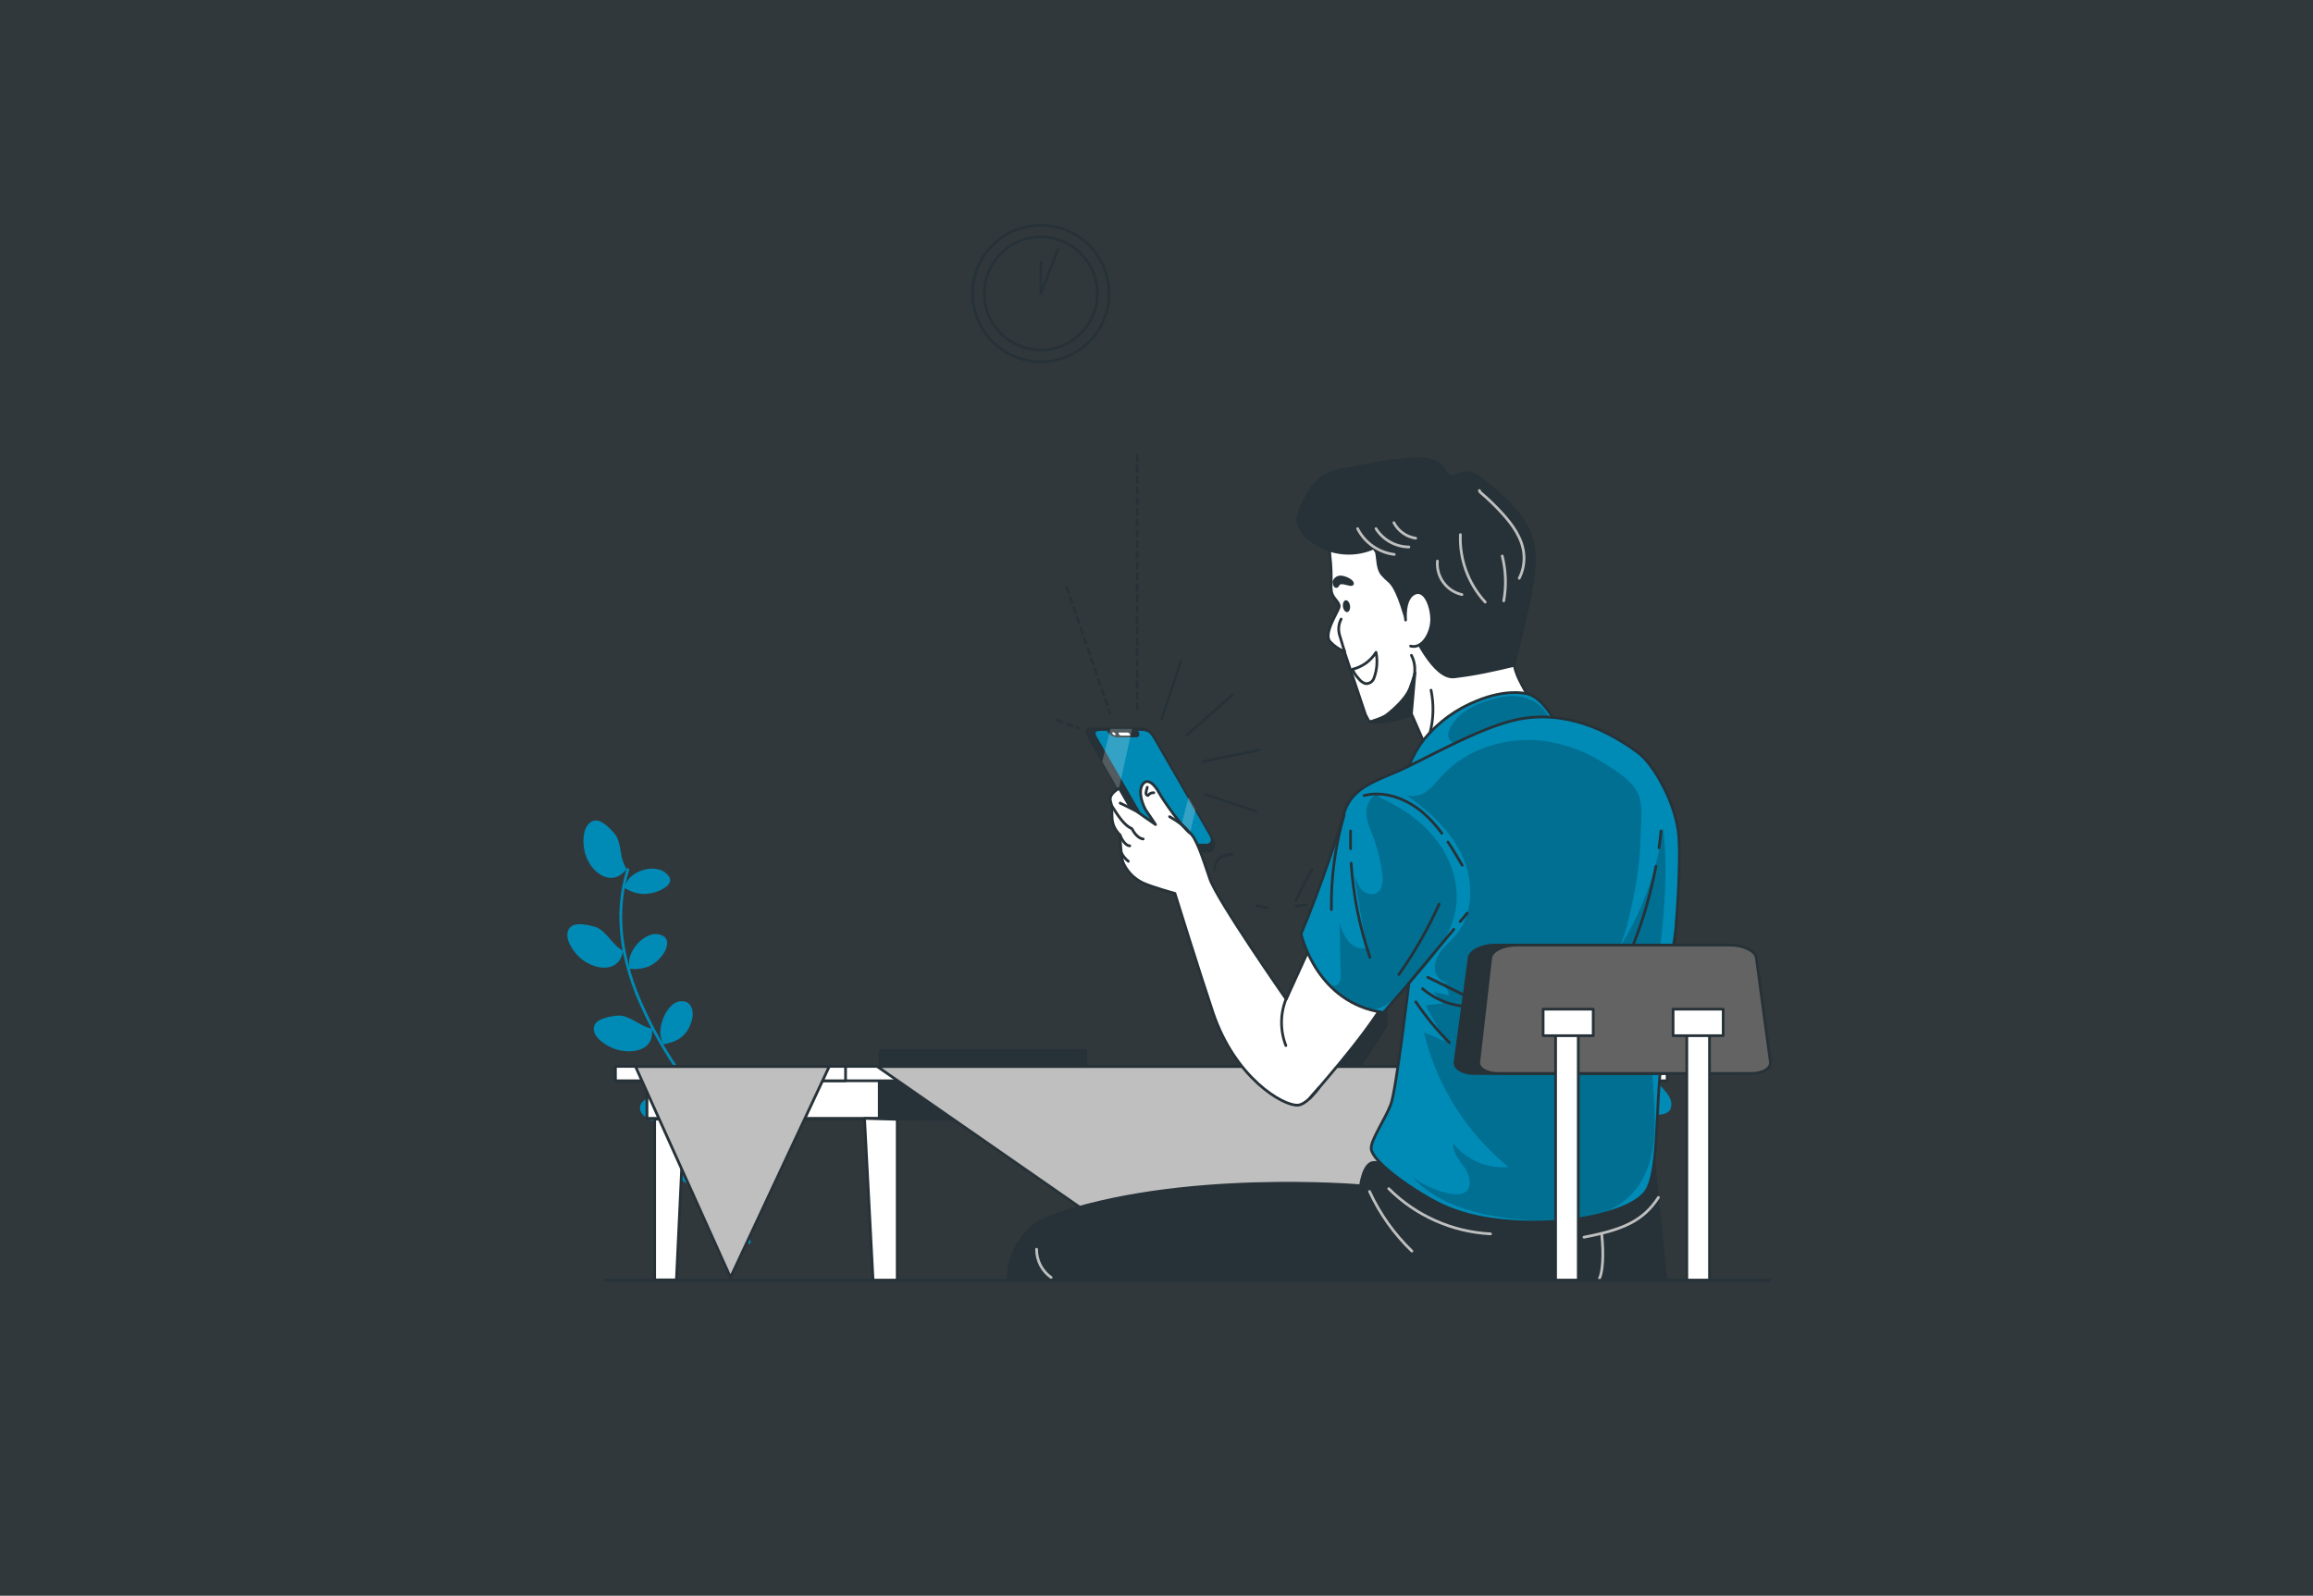 <svg width="848" height="585" viewBox="0 0 848 585" fill="none" xmlns="http://www.w3.org/2000/svg">
<rect x="0" y="0" width="848" height="585" fill="#333333" stroke="none"/>
<rect width="848" height="585" fill="#25678E" fill-opacity="0.1"/>
<path d="M636.044 383.203C634.217 383.946 632.274 384.365 630.304 384.443C628.437 384.522 626.573 384.24 624.814 383.613C621.574 382.403 619.414 379.903 619.454 376.613C619.516 375.542 619.67 374.478 619.914 373.433C622.364 373.513 624.774 372.483 627.184 371.523C629.594 370.563 631.914 369.613 634.314 369.983C636.944 370.433 642.314 371.743 643.224 374.523C644.494 378.233 639.924 381.613 636.044 383.203Z" fill="#008BB7"/>
<path d="M614.364 378.382C611.912 377.404 609.771 375.78 608.167 373.683C606.563 371.586 605.557 369.095 605.254 366.472C604.784 363.812 605.424 361.202 607.964 360.822C608.935 360.783 609.902 360.955 610.8 361.326C611.698 361.697 612.504 362.259 613.164 362.972C614.496 364.425 615.472 366.167 616.014 368.062C616.618 370.047 616.761 372.144 616.434 374.192C616.064 375.726 615.357 377.157 614.364 378.382Z" fill="#008BB7"/>
<path d="M627.614 360.243C625.233 365.18 622.297 369.83 618.864 374.103C615.412 378.312 611.371 382 606.864 385.053" stroke="#008BB7" stroke-linecap="round" stroke-linejoin="round"/>
<path d="M604.764 408.523C601.218 408.101 597.861 406.695 595.074 404.463C592.434 402.243 591.004 399.303 592.074 396.153C592.47 395.14 592.994 394.182 593.634 393.303C598.164 395.113 604.054 393.513 607.564 396.853C608.834 398.06 610.017 399.357 611.104 400.733C612.274 402.263 612.994 404.013 612.704 405.423C612.474 408.823 608.364 408.903 604.764 408.523Z" fill="#008BB7"/>
<path d="M586.614 396.403C582.524 392.973 579.774 388.973 581.524 382.223C582.254 379.363 584.824 376.413 588.004 376.763C589.007 376.934 589.937 377.398 590.675 378.098C591.414 378.797 591.929 379.7 592.154 380.693C592.586 382.696 592.586 384.769 592.154 386.773C591.788 388.92 591.061 390.989 590.004 392.893C589.092 394.255 587.944 395.444 586.614 396.403Z" fill="#008BB7"/>
<path d="M606.864 385.053C605.764 385.863 604.554 386.473 603.404 387.193L599.704 389.293L592.394 393.593C589.974 395.013 587.554 396.423 585.104 397.743C583.884 398.403 582.654 399.043 581.414 399.653C580.174 400.263 578.924 400.863 577.614 401.543" stroke="#008BB7" stroke-linecap="round" stroke-linejoin="round"/>
<path d="M577.274 424.313C575.704 424.117 574.154 423.783 572.644 423.313C570.997 422.782 569.412 422.078 567.914 421.213C565.044 419.543 562.754 417.033 563.284 413.753C563.494 412.671 563.854 411.624 564.354 410.643C569.174 411.733 574.694 409.833 578.274 413.183C580.274 414.933 583.614 419.133 583.654 421.603C583.715 422.255 583.526 422.906 583.124 423.423C582.76 423.876 582.252 424.19 581.684 424.313C580.223 424.55 578.734 424.55 577.274 424.313Z" fill="#008BB7"/>
<path d="M557.903 415.272C555.423 414.182 553.173 413.042 551.583 411.112C549.993 409.182 549.153 406.542 549.813 402.452C550.353 399.022 553.413 394.892 557.053 394.622C558.107 394.551 559.153 394.846 560.014 395.459C560.874 396.071 561.496 396.963 561.773 397.982C562.302 400.029 562.424 402.159 562.133 404.252C561.893 406.521 561.387 408.753 560.623 410.902C559.904 412.468 558.99 413.936 557.903 415.272Z" fill="#008BB7"/>
<path d="M577.613 401.542C567.247 406.839 558.199 414.39 551.133 423.642L548.983 426.642" stroke="#008BB7" stroke-linecap="round" stroke-linejoin="round"/>
<path d="M214.203 311.473C214.517 313.28 215.179 315.008 216.153 316.563C217.021 318.034 218.19 319.305 219.583 320.293C222.183 322.123 225.153 322.443 227.583 320.683C228.377 320.104 229.099 319.432 229.733 318.683C228.555 316.689 227.818 314.465 227.573 312.163C227.183 309.833 226.783 307.483 225.403 305.743C223.833 303.883 220.403 300.123 217.693 300.893C215.863 301.413 214.803 303.103 214.243 305.113C213.794 307.207 213.78 309.372 214.203 311.473Z" fill="#008BB7"/>
<path d="M228.904 325.472C230.846 326.729 233.061 327.5 235.364 327.722C237.859 327.82 240.338 327.276 242.564 326.142C244.724 325.052 246.464 323.412 245.334 321.442C244.845 320.72 244.217 320.101 243.488 319.622C242.758 319.144 241.941 318.814 241.084 318.652C239.337 318.313 237.533 318.413 235.834 318.942C234.017 319.459 232.352 320.41 230.984 321.712C230.021 322.796 229.31 324.081 228.904 325.472Z" fill="#008BB7"/>
<path d="M230.204 318.823C228.607 323.95 227.731 329.274 227.604 334.643" stroke="#008BB7" stroke-linecap="round" stroke-linejoin="round"/>
<path d="M211.364 349.823C213.634 352.432 216.755 354.154 220.174 354.683C223.324 355.083 226.114 354.103 227.524 351.383C227.952 350.493 228.287 349.561 228.524 348.603C224.524 346.663 222.424 341.223 218.244 339.823C215.914 339.123 210.994 337.983 209.134 339.893C206.554 342.473 208.844 347.013 211.364 349.823Z" fill="#008BB7"/>
<path d="M230.783 355.143C233.08 355.441 235.415 355.187 237.593 354.403C239.936 353.391 241.918 351.698 243.283 349.543C244.01 348.537 244.458 347.357 244.583 346.123C244.659 345.582 244.585 345.03 244.37 344.528C244.155 344.026 243.807 343.592 243.363 343.273C242.6 342.815 241.741 342.538 240.854 342.461C239.967 342.385 239.074 342.512 238.243 342.833C236.567 343.478 235.064 344.505 233.853 345.833C232.536 347.229 231.543 348.899 230.943 350.723C230.591 352.17 230.537 353.674 230.783 355.143Z" fill="#008BB7"/>
<path d="M227.604 334.643C227.527 339.679 228 344.709 229.014 349.643C230.06 354.588 231.515 359.438 233.364 364.143" stroke="#008BB7" stroke-linecap="round" stroke-linejoin="round"/>
<path d="M223.134 383.552C226.08 385.142 229.46 385.742 232.774 385.262C235.884 384.742 238.354 383.082 238.924 380.092C239.088 379.101 239.125 378.093 239.034 377.092C234.624 376.402 230.934 372.092 226.514 372.332C224.104 372.522 219.174 373.332 218.044 375.672C216.564 378.832 220.014 381.892 223.134 383.552Z" fill="#008BB7"/>
<path d="M243.143 382.842C247.953 382.062 251.933 380.152 253.653 374.022C254.373 371.442 253.923 368.242 251.483 367.282C250.625 367.025 249.714 366.992 248.839 367.186C247.964 367.381 247.153 367.796 246.483 368.392C245.114 369.608 244.046 371.124 243.363 372.822C242.57 374.604 242.129 376.523 242.063 378.472C242.147 379.984 242.514 381.466 243.143 382.842Z" fill="#008BB7"/>
<path d="M233.364 364.143C237.236 373.612 242.067 382.659 247.784 391.143" stroke="#008BB7" stroke-linecap="round" stroke-linejoin="round"/>
<path d="M240.444 411.353C243.484 412.287 246.718 412.394 249.814 411.663C252.814 410.903 255.294 409.213 255.674 406.173C255.764 405.171 255.717 404.161 255.534 403.173C251.074 402.853 246.864 399.263 242.534 400.393C240.194 401.023 235.534 402.843 234.804 405.203C233.844 408.383 237.364 410.363 240.444 411.353Z" fill="#008BB7"/>
<path d="M260.034 408.802C264.804 407.972 269.124 406.452 270.134 399.442C270.554 396.442 269.364 392.692 266.634 391.782C265.743 391.534 264.797 391.555 263.918 391.843C263.039 392.132 262.265 392.674 261.694 393.402C260.539 394.874 259.72 396.581 259.294 398.402C258.771 400.357 258.571 402.384 258.704 404.402C258.918 405.929 259.367 407.413 260.034 408.802Z" fill="#008BB7"/>
<path d="M247.813 391.103C253.413 399.673 259.813 408.013 264.403 417.573" stroke="#008BB7" stroke-linecap="round" stroke-linejoin="round"/>
<path d="M251.924 433.943C254.517 435.298 257.303 436.249 260.184 436.763C263.184 437.273 266.184 437.063 267.844 434.443C268.345 433.565 268.703 432.613 268.904 431.623C266.904 430.623 265.214 428.963 263.394 427.673C261.574 426.383 259.714 425.413 257.544 425.613C255.144 425.793 250.394 426.983 248.994 428.743C247.114 431.023 249.594 432.593 251.924 433.943Z" fill="#008BB7"/>
<path d="M270.543 438.872C272.833 439.722 275.043 440.492 277.303 440.222C279.563 439.952 281.863 438.582 283.823 434.982C285.523 431.982 285.683 426.712 283.163 424.302C282.475 423.607 281.555 423.189 280.578 423.126C279.601 423.063 278.636 423.361 277.863 423.962C276.336 425.164 275.062 426.656 274.113 428.352C273 430.165 272.078 432.089 271.363 434.092C270.931 435.654 270.656 437.256 270.543 438.872Z" fill="#008BB7"/>
<path d="M264.364 417.573C266.737 422.368 268.443 427.465 269.434 432.723C270.034 436.103 272.434 441.783 274.684 455.503" stroke="#008BB7" stroke-linecap="round" stroke-linejoin="round"/>
<path d="M597.713 408.883V469.283H588.863L585.733 408.543L597.713 408.883Z" fill="white" stroke="#263238" stroke-linecap="round" stroke-linejoin="round"/>
<path d="M600.553 396.303V411.273L237.203 410.013V396.223H225.633V395.043L600.553 396.303Z" fill="#263238" stroke="#263238" stroke-linecap="round" stroke-linejoin="round"/>
<path d="M322.354 395.043H237.204V410.013H322.354V395.043Z" fill="white" stroke="#263238" stroke-linecap="round" stroke-linejoin="round"/>
<path d="M611.214 390.963H225.624V396.223H611.214V390.963Z" fill="white" stroke="#263238" stroke-linecap="round" stroke-linejoin="round"/>
<path d="M310.003 390.963H225.633V396.223H310.003V390.963Z" fill="white" stroke="#263238" stroke-linecap="round" stroke-linejoin="round"/>
<path d="M240.014 410.313V469.233H247.984L250.794 410.013L240.014 410.313Z" fill="white" stroke="#263238" stroke-linecap="round" stroke-linejoin="round"/>
<path d="M328.943 410.353V469.393H320.083L316.963 410.013L328.943 410.353Z" fill="white" stroke="#263238" stroke-linecap="round" stroke-linejoin="round"/>
<path d="M591.014 391.022L485.174 469.392H434.464L321.644 391.022H591.014Z" fill="#BFBFBF" stroke="#263238" stroke-linecap="round" stroke-linejoin="round"/>
<path d="M233.003 391.022L267.813 468.322L304.003 391.022H233.003Z" fill="#BFBFBF" stroke="#263238" stroke-linecap="round" stroke-linejoin="round"/>
<path d="M451.674 313.233C449.762 313.205 447.916 313.923 446.524 315.233C445.65 316.272 445.187 317.595 445.224 318.953" stroke="#263238" stroke-linecap="round" stroke-linejoin="round"/>
<path d="M475.104 330.123C476.844 326.813 478.504 322.803 481.104 318.633" stroke="#263238" stroke-linecap="round" stroke-linejoin="round"/>
<path d="M460.744 332.022C462.085 332.407 463.452 332.698 464.834 332.892" stroke="#263238" stroke-linecap="round" stroke-linejoin="round"/>
<path d="M475.164 332.293C476.064 332.073 478.164 331.853 479.034 331.643" stroke="#263238" stroke-linecap="round" stroke-linejoin="round"/>
<path d="M504.254 335.772L468.904 390.462H461.034L496.384 335.772H504.254Z" fill="#263238" stroke="#263238" stroke-linecap="round" stroke-linejoin="round"/>
<path d="M508.253 363.853V375.993L498.913 390.463H491.043L508.253 363.853Z" fill="#263238" stroke="#263238" stroke-linecap="round" stroke-linejoin="round"/>
<path d="M398.054 385.193H322.644V390.153H398.054V385.193Z" fill="#263238" stroke="#263238" stroke-linecap="round" stroke-linejoin="round"/>
<path d="M425.904 263.593L432.974 242.383" stroke="#263238" stroke-linecap="round" stroke-linejoin="round"/>
<path d="M460.464 297.393L441.624 291.103" stroke="#263238" stroke-linecap="round" stroke-linejoin="round"/>
<path d="M461.814 274.923L441.114 279.153" stroke="#263238" stroke-linecap="round" stroke-linejoin="round"/>
<path d="M451.753 254.783L435.273 269.393" stroke="#263238" stroke-linecap="round" stroke-linejoin="round"/>
<path d="M387.494 264.033L395.334 266.893" stroke="#263238" stroke-linecap="round" stroke-linejoin="round" stroke-dasharray="1.98 1.98"/>
<path d="M416.894 166.843V261.583" stroke="#263238" stroke-linecap="round" stroke-linejoin="round" stroke-dasharray="1.98 1.98"/>
<path d="M391.054 215.323L406.994 261.583" stroke="#263238" stroke-linecap="round" stroke-linejoin="round" stroke-dasharray="1.98 1.98"/>
<path d="M497.064 184.543C511.064 181.073 535.284 178.913 541.844 183.133C548.404 187.353 554.844 213.033 554.844 214.433C554.844 215.833 553.564 235.433 555.204 244.063C556.104 249.063 559.724 253.523 561.624 258.203C561.624 258.203 557.184 257.733 545.484 261.473C533.784 265.213 523.604 275.703 523.604 275.703L517.604 262.013C517.604 262.013 509.394 265.353 501.974 264.563L500.624 262.013L492.854 238.813C490.891 238.054 489.128 236.852 487.704 235.303C484.894 232.493 490.754 224.073 490.974 222.433C491.194 220.793 488.634 219.383 488.164 217.043C488.011 215.977 487.964 214.898 488.024 213.823C488.134 210.681 488.014 207.536 487.664 204.413C486.904 198.193 487.054 187.013 497.064 184.543Z" fill="white" stroke="#263238" stroke-linecap="round" stroke-linejoin="round"/>
<path d="M490.654 214.302C491.394 212.902 494.164 214.302 495.334 214.302C496.504 214.302 495.814 212.672 492.764 211.732C489.714 210.792 489.014 213.372 489.014 213.372C489.254 215.002 489.914 215.702 490.654 214.302Z" fill="#263238" stroke="#263238" stroke-linecap="round" stroke-linejoin="round"/>
<path d="M492.974 238.853C492.974 238.853 492.034 236.043 491.104 232.773C490.543 230.833 490.755 228.751 491.694 226.963" stroke="#263238" stroke-linecap="round" stroke-linejoin="round"/>
<path d="M443.004 312.093H426.224C425.277 311.997 424.365 311.682 423.561 311.171C422.757 310.661 422.083 309.97 421.594 309.153L410.164 289.353L404.164 278.943L399.534 270.843C398.594 269.213 397.664 267.183 400.324 267.203H418.254C418.474 267.203 418.694 267.263 418.924 267.273C419.529 267.273 420.124 267.422 420.657 267.706C421.191 267.99 421.647 268.401 421.984 268.903C422.538 269.639 423.042 270.41 423.494 271.213L444.714 308.213C445.634 309.793 444.634 312.093 443.004 312.093Z" fill="#263238" stroke="#263238" stroke-miterlimit="10"/>
<path d="M442.244 309.333H427.614C426.691 309.243 425.802 308.937 425.018 308.44C424.235 307.944 423.579 307.27 423.104 306.473L402.504 270.803C400.684 268.073 402.134 267.943 403.714 267.943H418.364C420.844 267.943 421.644 268.793 422.874 270.803L443.454 306.473C444.364 308.053 443.824 309.333 442.244 309.333Z" fill="#008BB7"/>
<path d="M416.454 270.323H409.364C408.673 270.253 408.008 270.023 407.421 269.652C406.834 269.28 406.342 268.777 405.984 268.183L405.794 267.853H417.194L417.384 268.183C418.044 269.363 417.644 270.323 416.454 270.323Z" fill="#263238"/>
<path d="M408.944 268.993C409.124 269.303 409.024 269.543 408.714 269.543C408.536 269.526 408.364 269.467 408.213 269.372C408.062 269.276 407.936 269.146 407.844 268.993C407.674 268.693 407.774 268.443 408.074 268.443C408.252 268.46 408.423 268.519 408.574 268.614C408.726 268.71 408.852 268.839 408.944 268.993Z" fill="white"/>
<path d="M414.064 269.653H410.974C410.82 269.639 410.671 269.589 410.539 269.507C410.407 269.426 410.296 269.315 410.214 269.183L410.134 269.033C409.984 268.763 410.074 268.553 410.334 268.553H413.424C413.578 268.569 413.725 268.621 413.856 268.705C413.986 268.788 414.095 268.9 414.174 269.033L414.264 269.183C414.414 269.473 414.364 269.653 414.064 269.653Z" fill="white"/>
<path opacity="0.2" d="M415.054 267.203L410.174 289.353L410.104 289.653L404.084 279.223L404.154 278.943L407.124 267.203H415.054Z" fill="white"/>
<path opacity="0.2" d="M435.754 292.243L438.354 296.753L436.044 306.373L435.764 307.583H431.854L432.164 306.373L435.754 292.243Z" fill="white"/>
<path d="M513.524 354.833C510.414 367.593 491.524 389.453 483.624 398.713C481.794 400.853 480.554 402.243 480.224 402.613L480.144 402.713C478.654 404.113 477.144 405.093 475.754 405.173C470.394 405.473 452.824 395.173 444.754 371.333C439.694 356.333 430.754 327.533 430.754 327.533C430.754 327.533 422.254 325.223 418.854 323.603C415.679 322.043 413.157 319.411 411.734 316.173C410.864 313.663 410.664 306.173 410.664 306.173C406.054 301.403 408.564 298.173 407.174 293.843C406.244 290.983 410.374 289.033 410.374 289.033L414.224 295.733L423.644 302.293C423.644 302.293 421.784 299.403 420.474 297.583C419.164 295.763 417.074 290.513 418.824 287.713C420.574 284.913 423.314 287.583 424.894 290.553C426.474 293.523 433.534 303.373 436.064 305.203C438.594 307.033 440.864 314.353 443.554 322.203C446.244 330.053 471.554 366.323 471.554 366.323L488.944 328.173C488.944 328.173 517.474 338.613 513.524 354.833Z" fill="white" stroke="#263238" stroke-linecap="round" stroke-linejoin="round"/>
<path d="M483.604 398.743C482.584 400.137 481.446 401.442 480.204 402.643C480.534 402.273 481.774 400.883 483.604 398.743Z" fill="white" stroke="#263238" stroke-linecap="round" stroke-linejoin="round"/>
<path d="M410.674 294.423L416.114 297.113" stroke="#263238" stroke-linecap="round" stroke-linejoin="round"/>
<path d="M570.784 265.742H560.874C556.474 265.742 516.544 280.742 516.544 280.742C517.939 277.29 519.793 274.041 522.054 271.082C527.252 264.756 533.982 259.864 541.604 256.872C552.064 252.582 558.954 254.192 558.954 254.192C565.554 254.742 570.784 265.742 570.784 265.742Z" fill="#008BB7"/>
<mask id="mask0_444_1665" style="mask-type:luminance" maskUnits="userSpaceOnUse" x="516" y="253" width="55" height="28">
<path d="M570.784 265.742H560.874C556.474 265.742 516.544 280.742 516.544 280.742C517.939 277.29 519.793 274.041 522.054 271.082C527.252 264.756 533.982 259.864 541.604 256.872C552.064 252.582 558.954 254.192 558.954 254.192C565.554 254.742 570.784 265.742 570.784 265.742Z" fill="white"/>
</mask>
<g mask="url(#mask0_444_1665)">
<path opacity="0.2" d="M531.614 267.002C530.994 268.382 530.614 270.082 531.474 271.302C531.87 271.76 532.381 272.104 532.954 272.299C533.527 272.494 534.141 272.533 534.734 272.412C535.912 272.148 537.038 271.688 538.064 271.052C547.203 266.198 557.276 263.357 567.604 262.722C565.364 257.382 558.954 254.812 553.194 255.232C545.644 255.782 534.844 259.772 531.614 267.002Z" fill="black"/>
</g>
<path d="M570.784 265.742H560.874C556.474 265.742 516.544 280.742 516.544 280.742C517.939 277.29 519.793 274.041 522.054 271.082C527.252 264.756 533.982 259.864 541.604 256.872C552.064 252.582 558.954 254.192 558.954 254.192C565.554 254.742 570.784 265.742 570.784 265.742Z" stroke="#263238" stroke-linecap="round" stroke-linejoin="round"/>
<path d="M610.734 469.323L606.464 426.173H503.694C499.854 426.173 498.794 434.713 498.794 434.713C498.794 434.713 432.104 428.973 384.904 446.063C375.714 449.383 369.604 459.133 369.604 468.903L610.734 469.323Z" fill="#263238" stroke="#263238" stroke-linecap="round" stroke-linejoin="round"/>
<path d="M477.004 342.353C484.214 325.353 491.604 302.843 492.544 298.963C494.854 289.423 503.074 286.793 512.274 282.843C521.474 278.893 542.174 266.743 556.274 263.783C570.374 260.823 585.654 264.843 600.644 275.983C606.094 280.033 614.504 294.313 615.484 306.473C616.464 318.633 614.044 354.833 609.284 388.043C606.734 405.853 608.444 430.093 603.194 437.043C597.944 443.993 577.634 448.893 557.254 447.913C536.874 446.933 528.004 441.993 519.134 436.403C510.264 430.813 502.694 424.233 502.694 420.953C502.694 417.673 507.944 410.103 509.924 404.843C511.904 399.583 516.544 360.473 516.544 360.473L507.214 371.213C482.434 367.743 477.004 342.353 477.004 342.353Z" fill="#008BB7"/>
<mask id="mask1_444_1665" style="mask-type:luminance" maskUnits="userSpaceOnUse" x="477" y="262" width="139" height="187">
<path d="M477.004 342.353C484.214 325.353 491.604 302.843 492.544 298.963C494.854 289.423 503.074 286.793 512.274 282.843C521.474 278.893 542.174 266.743 556.274 263.783C570.374 260.823 585.654 264.843 600.644 275.983C606.094 280.033 614.504 294.313 615.484 306.473C616.464 318.633 614.044 354.833 609.284 388.043C606.734 405.853 608.444 430.093 603.194 437.043C597.944 443.993 577.634 448.893 557.254 447.913C536.874 446.933 528.004 441.993 519.134 436.403C510.264 430.813 502.694 424.233 502.694 420.953C502.694 417.673 507.944 410.103 509.924 404.843C511.904 399.583 516.544 360.473 516.544 360.473L507.214 371.213C482.434 367.743 477.004 342.353 477.004 342.353Z" fill="white"/>
</mask>
<g mask="url(#mask1_444_1665)">
<path opacity="0.2" d="M504.954 291.193C502.224 292.193 500.864 295.403 500.954 298.313C501.044 301.223 502.324 303.933 503.364 306.653C505.046 311.081 506.194 315.693 506.784 320.393C507.114 322.973 506.984 326.153 504.714 327.393C502.884 328.393 500.444 327.563 499.044 325.993C497.758 324.314 496.869 322.365 496.444 320.293L500.914 347.563C498.474 348.253 495.834 346.933 494.234 344.973C492.753 342.915 491.686 340.588 491.094 338.123C491.234 344.476 491.377 350.81 491.524 357.123C491.686 358.312 491.439 359.522 490.824 360.553C490.094 361.493 488.364 361.683 487.824 360.613C491.034 364.913 494.824 369.613 500.134 370.283C506.554 371.153 512.044 365.973 516.454 361.213C524.234 352.793 532.404 343.583 533.864 332.213C534.974 323.593 531.864 314.743 526.564 307.873C521.264 301.003 513.804 295.973 505.874 292.413L504.954 291.193Z" fill="black"/>
<path opacity="0.2" d="M566.364 271.693C552.664 269.853 537.914 274.273 528.574 284.473C526.574 286.663 524.764 289.133 522.214 290.653C519.664 292.173 516.034 292.443 513.974 290.303C522.634 296.303 530.974 303.393 535.654 312.843C540.334 322.293 540.544 334.553 533.824 342.673C532.154 344.673 530.114 346.393 528.504 348.463C526.894 350.533 525.684 353.133 526.094 355.723C526.504 358.313 529.004 360.653 531.584 360.143L527.344 360.913C527.863 360.921 528.376 361.035 528.85 361.247C529.325 361.459 529.752 361.765 530.105 362.146C530.458 362.527 530.73 362.976 530.905 363.465C531.081 363.954 531.155 364.474 531.124 364.993L525.444 363.523L529.074 367.803L522.664 368.583L529.834 381.723L522.044 378.473C526.683 397.889 537.575 415.243 553.044 427.863C549.229 428.192 545.392 427.579 541.869 426.078C538.347 424.577 535.248 422.233 532.844 419.253C532.444 422.493 534.974 425.253 536.844 427.923C538.714 430.593 539.934 434.713 537.424 436.813C535.884 438.113 533.614 437.973 531.634 437.593C526.552 436.603 521.764 434.465 517.634 431.343C528.024 442.753 544.484 446.123 559.864 447.343C566.864 447.903 574.004 448.133 580.864 446.733C587.724 445.333 594.484 442.153 599.074 436.813C604.074 430.983 606.144 423.123 606.594 415.443C607.044 407.763 606.054 400.093 605.734 392.443C604.504 362.663 613.384 332.853 609.734 303.273C607.552 319.798 601.61 335.604 592.364 349.473C596.034 343.983 597.514 335.103 598.884 328.743C600.464 321.38 601.335 313.882 601.484 306.353C601.574 301.813 602.484 295.423 600.624 291.113C598.434 286.113 592.064 282.263 587.624 279.523C581.164 275.451 573.921 272.784 566.364 271.693Z" fill="black"/>
</g>
<path d="M477.004 342.353C484.214 325.353 491.604 302.843 492.544 298.963C494.854 289.423 503.074 286.793 512.274 282.843C521.474 278.893 542.174 266.743 556.274 263.783C570.374 260.823 585.654 264.843 600.644 275.983C606.094 280.033 614.504 294.313 615.484 306.473C616.464 318.633 614.044 354.833 609.284 388.043C606.734 405.853 608.444 430.093 603.194 437.043C597.944 443.993 577.634 448.893 557.254 447.913C536.874 446.933 528.004 441.993 519.134 436.403C510.264 430.813 502.694 424.233 502.694 420.953C502.694 417.673 507.944 410.103 509.924 404.843C511.904 399.583 516.544 360.473 516.544 360.473L507.214 371.213C482.434 367.743 477.004 342.353 477.004 342.353Z" stroke="#263238" stroke-linecap="round" stroke-linejoin="round"/>
<path d="M516.544 360.423L532.984 340.703" stroke="#263238" stroke-linecap="round" stroke-linejoin="round"/>
<path d="M535.354 337.853L537.914 334.783" stroke="#263238" stroke-linecap="round" stroke-linejoin="round"/>
<path d="M494.954 222.063C495.114 223.253 494.644 224.293 493.954 224.393C493.264 224.493 492.504 223.603 492.354 222.393C492.204 221.183 492.664 220.163 493.354 220.063C494.044 219.963 494.794 220.873 494.954 222.063Z" fill="#263238"/>
<path d="M495.854 245.373C499.439 244.514 502.54 242.275 504.484 239.143C505.111 242.276 504.862 245.522 503.764 248.523C503.557 249.185 503.128 249.756 502.548 250.137C501.968 250.518 501.274 250.686 500.584 250.613C499.696 250.323 498.911 249.781 498.324 249.053C497.662 248.338 497.056 247.573 496.514 246.763L495.854 245.373Z" fill="white" stroke="#263238" stroke-linecap="round" stroke-linejoin="round"/>
<path d="M560.854 219.053C559.524 226.053 556.534 236.903 555.204 243.923C546.604 245.923 541.924 247.053 533.204 248.143C525.704 249.083 518.084 232.463 515.724 227.083C515.184 227.323 513.074 216.773 509.534 213.323C508.429 212.417 507.408 211.413 506.484 210.323C504.894 208.013 505.204 204.713 504.544 202.023C504.439 201.534 504.281 201.058 504.074 200.603C504.068 200.636 504.068 200.67 504.074 200.703L503.764 200.843C499.69 202.675 495.165 203.262 490.758 202.53C486.351 201.799 482.259 199.782 478.994 196.733C477.433 195.389 476.344 193.581 475.884 191.573C475.434 188.943 476.724 186.353 477.964 183.983C479.754 180.553 481.684 176.983 484.894 174.833C487.454 173.133 490.544 172.503 493.564 171.903C501.834 170.263 510.154 168.623 518.564 168.223C522.304 168.043 526.614 168.373 528.874 171.343C529.874 172.633 530.584 174.473 532.194 174.713C533.404 174.883 534.494 174.033 535.634 173.593C538.914 172.373 542.354 174.773 545.034 177.023C551.864 182.763 559.034 189.023 561.574 197.593C563.544 204.553 562.214 211.963 560.854 219.053Z" fill="#263238" stroke="#263238" stroke-linecap="round" stroke-linejoin="round"/>
<path d="M517.154 236.873C521.604 238.053 525.104 231.713 524.874 226.583C524.644 221.453 522.074 215.583 518.324 217.703C514.574 219.823 515.324 227.303 515.324 227.303" fill="white"/>
<path d="M517.154 236.873C521.604 238.053 525.104 231.713 524.874 226.583C524.644 221.453 522.074 215.583 518.324 217.703C514.574 219.823 515.324 227.303 515.324 227.303" stroke="#263238" stroke-linecap="round" stroke-linejoin="round"/>
<path d="M504.514 202.063C504.403 202.013 504.304 201.941 504.221 201.852C504.139 201.762 504.075 201.657 504.034 201.543L503.694 200.883L504.004 200.743C503.998 200.71 503.998 200.676 504.004 200.643C504.225 201.097 504.396 201.573 504.514 202.063Z" fill="#263238" stroke="#263238" stroke-linecap="round" stroke-linejoin="round"/>
<path d="M517.464 240.253C519.464 244.053 518.904 248.843 516.904 252.653C514.904 256.463 511.644 259.473 508.314 262.213" stroke="#263238" stroke-linecap="round" stroke-linejoin="round"/>
<path d="M524.654 253.033C525.729 258.224 525.592 263.593 524.254 268.723" stroke="#263238" stroke-linecap="round" stroke-linejoin="round"/>
<path d="M488.124 333.473C487.929 321.758 489.5 310.08 492.784 298.833" stroke="#263238" stroke-linecap="round" stroke-linejoin="round"/>
<path d="M530.864 308.703C532.714 311.473 534.404 314.363 536.084 317.223" stroke="#263238" stroke-linecap="round" stroke-linejoin="round"/>
<path d="M500.114 291.653C507.804 289.723 516.044 292.983 522.004 298.203C524.451 300.383 526.66 302.816 528.594 305.463" stroke="#263238" stroke-linecap="round" stroke-linejoin="round"/>
<path d="M495.364 316.473C496.123 328.216 498.436 339.807 502.244 350.943" stroke="#263238" stroke-linecap="round" stroke-linejoin="round"/>
<path d="M495.164 304.633C495.117 306.799 495.117 308.969 495.164 311.143" stroke="#263238" stroke-linecap="round" stroke-linejoin="round"/>
<path d="M527.614 331.473C523.53 340.533 518.584 349.179 512.844 357.293" stroke="#263238" stroke-linecap="round" stroke-linejoin="round"/>
<path d="M523.454 358.273L540.194 366.473C540.565 366.608 540.881 366.861 541.094 367.193C541.624 368.263 539.954 369.033 538.764 369.013C532.437 368.91 526.345 366.596 521.544 362.473" stroke="#263238" stroke-linecap="round" stroke-linejoin="round"/>
<path d="M519.074 367.293C522.693 372.648 526.807 377.65 531.364 382.233" stroke="#263238" stroke-linecap="round" stroke-linejoin="round"/>
<path d="M607.114 317.563C603.37 337.541 595.757 356.595 584.704 373.653" stroke="#263238" stroke-linecap="round" stroke-linejoin="round"/>
<path d="M608.974 304.633C608.764 306.703 608.514 308.783 608.224 310.843" stroke="#263238" stroke-linecap="round" stroke-linejoin="round"/>
<path d="M591.724 349.053C582.33 363.038 570.679 375.366 557.244 385.533L558.444 384.473" stroke="#263238" stroke-linecap="round" stroke-linejoin="round"/>
<path d="M614.804 336.183C613.924 350.873 608.304 370.743 600.554 383.253L600.894 381.953" stroke="#263238" stroke-linecap="round" stroke-linejoin="round"/>
<path d="M472.364 364.313C470.881 367.236 470.031 370.439 469.869 373.713C469.707 376.987 470.237 380.258 471.424 383.313" stroke="#263238" stroke-linecap="round" stroke-linejoin="round"/>
<path d="M420.624 288.633C420.264 289.873 419.624 291.553 420.904 291.633C421.131 291.294 421.444 291.022 421.812 290.846C422.18 290.67 422.588 290.596 422.994 290.633" stroke="#263238" stroke-linecap="round" stroke-linejoin="round"/>
<path d="M428.804 299.403C431.194 300.753 434.504 302.973 436.044 305.233" stroke="#263238" stroke-linecap="round" stroke-linejoin="round"/>
<path d="M407.504 295.273C409.374 298.143 411.804 302.453 414.964 303.783C416.894 307.583 419.124 307.583 419.124 307.583" stroke="#263238" stroke-linecap="round" stroke-linejoin="round"/>
<path d="M410.644 306.203C411.014 307.133 412.424 310.093 414.204 310.093" stroke="#263238" stroke-linecap="round" stroke-linejoin="round"/>
<path d="M411.054 312.523C411.671 313.787 412.567 314.895 413.674 315.763" stroke="#263238" stroke-linecap="round" stroke-linejoin="round"/>
<path d="M626.264 346.473C631.264 346.473 635.624 348.563 635.924 351.173L640.294 389.323C640.564 391.643 637.444 393.553 633.294 393.553H540.364C536.244 393.553 533.154 391.643 533.464 389.323L538.624 351.173C538.974 348.563 543.344 346.473 548.374 346.473H626.264Z" fill="#263238" stroke="#263238" stroke-linecap="round" stroke-linejoin="round"/>
<path d="M634.154 346.473C639.154 346.473 643.564 348.563 643.914 351.173L649.064 389.323C649.384 391.643 646.294 393.553 642.164 393.553H549.164C545.034 393.553 541.904 391.643 542.164 389.323L546.534 351.173C546.834 348.563 551.164 346.473 556.194 346.473H634.154Z" fill="#636363" stroke="#263238" stroke-linecap="round" stroke-linejoin="round"/>
<path d="M578.634 373.183H570.314V469.373H578.634V373.183Z" fill="white" stroke="#263238" stroke-linecap="round" stroke-linejoin="round"/>
<path d="M626.744 373.273H618.424V469.373H626.744V373.273Z" fill="white" stroke="#263238" stroke-linecap="round" stroke-linejoin="round"/>
<path d="M584.114 369.973H565.744V379.693H584.114V369.973Z" fill="white" stroke="#263238" stroke-linecap="round" stroke-linejoin="round"/>
<path d="M631.764 369.973H613.394V379.693H631.764V369.973Z" fill="white" stroke="#263238" stroke-linecap="round" stroke-linejoin="round"/>
<path d="M502.104 436.813C505.87 445.006 511.138 452.42 517.634 458.673" stroke="#BFBFBF" stroke-linecap="round" stroke-linejoin="round"/>
<path d="M380.034 457.993C380.023 460.018 380.503 462.016 381.431 463.816C382.359 465.617 383.708 467.166 385.364 468.333" stroke="#BFBFBF" stroke-linecap="round" stroke-linejoin="round"/>
<path d="M509.144 435.783C519.106 445.721 532.392 451.623 546.444 452.353" stroke="#BFBFBF" stroke-linecap="round" stroke-linejoin="round"/>
<path d="M587.204 452.183C588.114 460.593 587.454 466.703 586.384 468.683" stroke="#BFBFBF" stroke-linecap="round" stroke-linejoin="round"/>
<path d="M580.734 453.573C594.934 450.863 602.424 447.653 608.014 439.003" stroke="#BFBFBF" stroke-linecap="round" stroke-linejoin="round"/>
<path d="M542.364 179.843L542.714 180.473C545.522 182.843 548.174 185.391 550.654 188.103C554.504 192.323 558.064 197.233 558.654 202.903C558.993 206.033 558.416 209.194 556.994 212.003" stroke="#BFBFBF" stroke-linecap="round" stroke-linejoin="round"/>
<path d="M526.994 205.693C526.754 208.485 527.533 211.269 529.188 213.53C530.842 215.792 533.26 217.377 535.994 217.993" stroke="#BFBFBF" stroke-linecap="round" stroke-linejoin="round"/>
<path d="M535.414 196.003C535.055 205.131 538.331 214.028 544.524 220.743" stroke="#BFBFBF" stroke-linecap="round" stroke-linejoin="round"/>
<path d="M550.754 203.843C552.125 209.218 552.312 214.828 551.304 220.283" stroke="#BFBFBF" stroke-linecap="round" stroke-linejoin="round"/>
<path d="M497.734 193.813C499.034 196.363 500.936 198.557 503.277 200.204C505.617 201.85 508.325 202.901 511.164 203.263" stroke="#BFBFBF" stroke-linecap="round" stroke-linejoin="round"/>
<path d="M504.474 193.823C505.766 195.855 507.545 197.533 509.649 198.705C511.753 199.876 514.116 200.505 516.524 200.533" stroke="#BFBFBF" stroke-linecap="round" stroke-linejoin="round"/>
<path d="M511.024 191.623C511.814 193.136 512.951 194.441 514.341 195.431C515.731 196.422 517.336 197.07 519.024 197.323" stroke="#BFBFBF" stroke-linecap="round" stroke-linejoin="round"/>
<path d="M504.434 263.923C506.568 263.234 508.574 262.2 510.374 260.863L510.534 260.733C512.166 259.487 513.619 258.023 514.854 256.383L514.914 256.303C516.524 254.163 517.774 250.013 518.764 246.703L517.454 261.793C512.703 264.003 507.473 264.983 502.244 264.643L504.434 263.923Z" fill="#263238" stroke="#263238" stroke-linecap="round" stroke-linejoin="round"/>
<path d="M648.724 469.393H473.244H422.544H222.004" stroke="#263238" stroke-linecap="round" stroke-linejoin="round"/>
<path d="M384.314 132.466C398.05 130.962 407.965 118.607 406.461 104.871C404.957 91.135 392.602 81.22 378.866 82.724C365.13 84.228 355.214 96.583 356.718 110.319C358.223 124.055 370.578 133.971 384.314 132.466Z" stroke="#263238" stroke-linecap="round" stroke-linejoin="round"/>
<path d="M384.154 128.152C395.515 126.735 403.576 116.376 402.159 105.016C400.742 93.655 390.383 85.594 379.022 87.011C367.661 88.428 359.6 98.786 361.018 110.147C362.435 121.508 372.793 129.569 384.154 128.152Z" stroke="#263238" stroke-linecap="round" stroke-linejoin="round"/>
<path d="M387.904 91.343L381.584 107.603V96.143" stroke="#263238" stroke-linecap="round" stroke-linejoin="round"/>
</svg>
